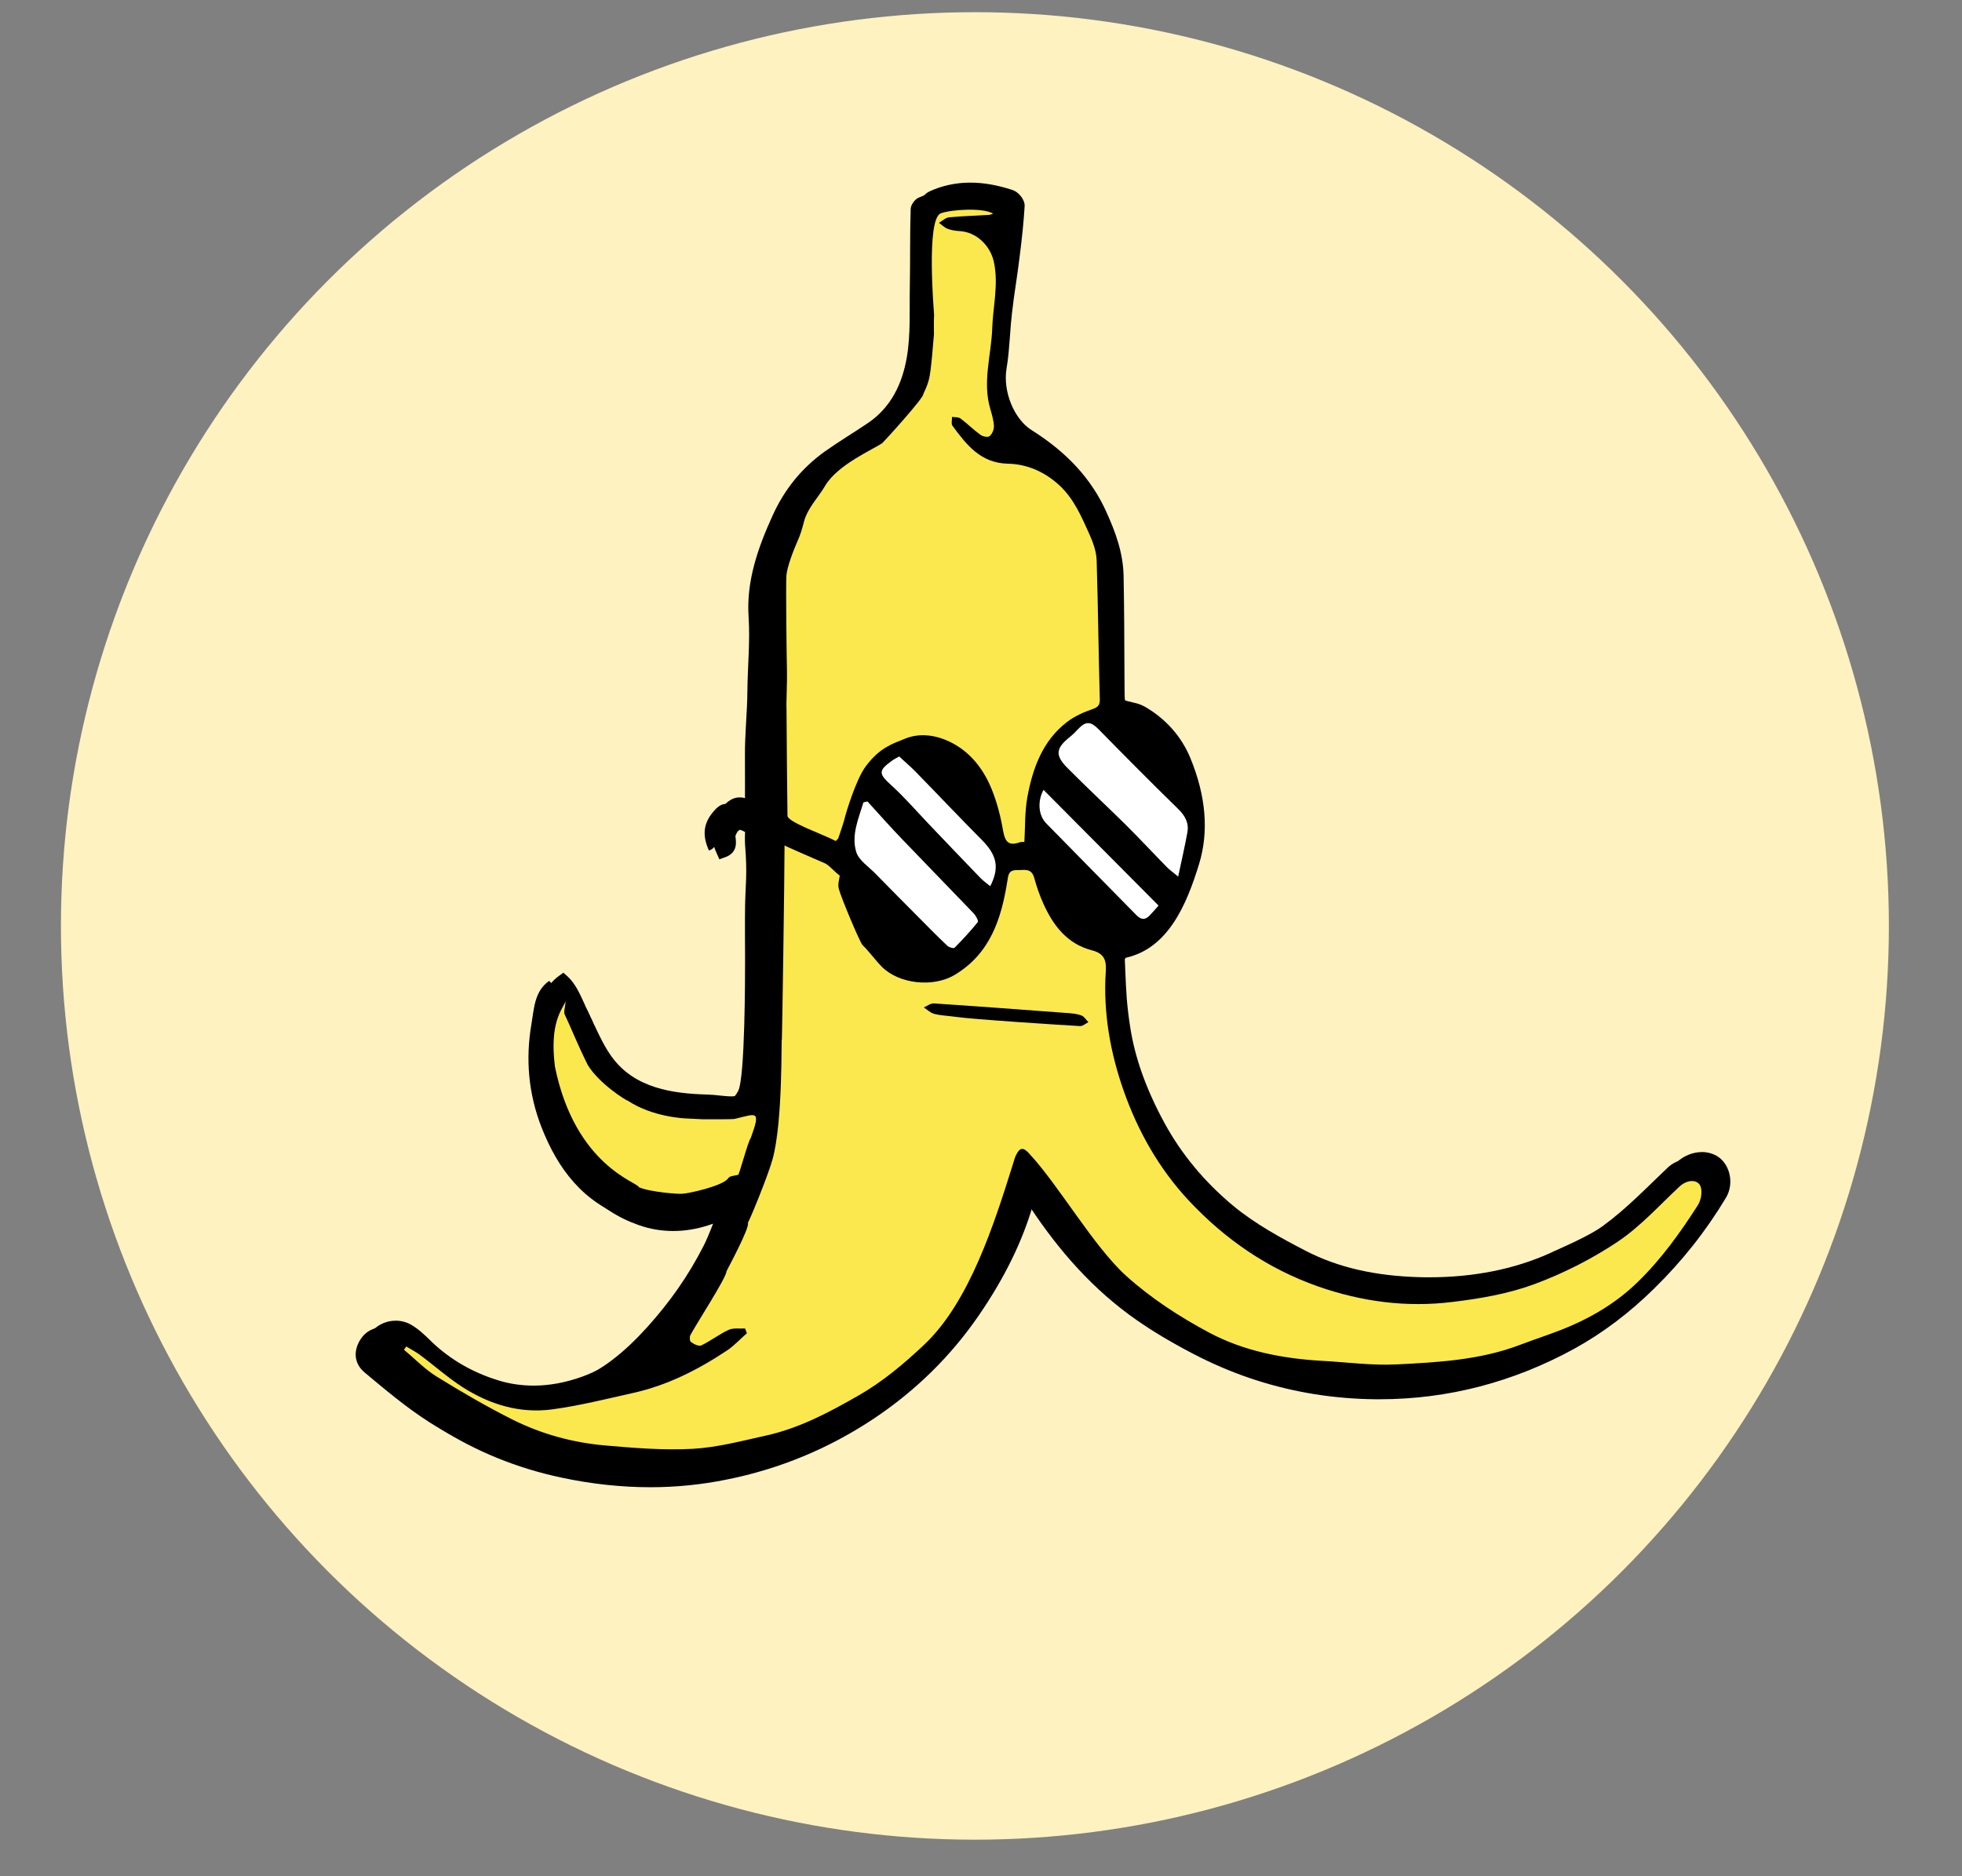 <?xml version="1.0" encoding="utf-8"?>
<!-- Generator: Adobe Illustrator 25.2.1, SVG Export Plug-In . SVG Version: 6.00 Build 0)  -->
<svg version="1.1" id="Calque_1" xmlns="http://www.w3.org/2000/svg" xmlns:xlink="http://www.w3.org/1999/xlink" x="0px" y="0px"
	 viewBox="0 0 161 154" style="enable-background:new 0 0 161 154;" xml:space="preserve">
<rect x="0" y="0" width="161" height="154" fill="#808080" stroke="none"/>
<style type="text/css">
	.st0{fill:#FDF2C0;}
	.st1{fill:#FBE84E;}
	.st2{fill:#FFFFFF;}
</style>
<circle class="st0" cx="80" cy="76" r="75"/>
<g>
	<path d="M53.38,122.07c-2.38,0-4.84-0.26-7.31-0.79c-3.65-0.77-7.05-2.16-10.09-4.11c-1.75-1.13-3.38-2.48-4.96-3.79l-0.33-0.27
		c-1.12-0.92-1.26-2.34-0.37-3.59c0.49-0.7,1.29-1.12,2.15-1.12c0.46,0,0.91,0.12,1.31,0.36c0.58,0.34,1.05,0.8,1.51,1.24l0.17,0.17
		c1.5,1.42,3.32,2.48,5.4,3.12c0.95,0.3,1.94,0.44,2.94,0.44c1.29,0,2.63-0.25,3.99-0.74c2.09-0.76,3.95-2.13,6.03-4.43
		c1.84-2.03,3.32-4.16,4.52-6.51c0.29-0.57,0.53-1.17,0.78-1.81c-0.36,0.12-0.71,0.24-1.05,0.35c-0.95,0.3-1.89,0.45-2.82,0.45
		c-0.97,0-1.93-0.16-2.85-0.49c-3.36-1.18-5.76-3.72-7.34-7.74c-1.1-2.81-1.4-5.77-0.87-8.81c0.03-0.18,0.06-0.38,0.09-0.56
		c0.17-1.15,0.36-2.47,1.59-3.34l0.36-0.26l0.34,0.3c0.63,0.57,1.03,1.46,1.38,2.24c0.08,0.19,0.16,0.37,0.25,0.53
		c0.13,0.27,0.26,0.55,0.39,0.83c0.08,0.2,0.17,0.38,0.26,0.56c0.37,0.79,0.8,1.69,1.37,2.47c1.88,2.57,5.01,2.99,7.81,3.07
		c0.36,0.01,0.7,0.04,1.03,0.08c0.33,0.03,0.64,0.07,0.93,0.07c0.65,0,0.97-0.17,1.22-0.67c0.23-0.45,0.49-3.44,0.5-10.35
		c0-0.52,0-1.03-0.01-1.57c-0.01-1.02-0.01-2.1,0.01-2.98c0.01-0.55,0.03-1.01,0.05-1.45c0.04-1.01,0.08-1.89-0.04-3.54
		c-0.02-0.26-0.02-0.58-0.02-0.83c-0.07-0.04-0.13-0.07-0.2-0.11c-0.22-0.13-0.62-0.36-0.79-0.38c-0.17,0.1-0.2,0.13-0.36,0.48
		c-0.01,0.03,0.01,0.16,0.02,0.25c0.04,0.35,0.12,1.17-0.86,1.52l-0.48,0.17l-0.21-0.47c-0.61-1.32-0.52-2.52,0.26-3.56
		c0.39-0.52,0.9-1.05,1.62-1.05c0.35,0,0.67,0.12,1.02,0.28v-0.72c0.01-0.99,0.01-1.93-0.01-2.91c-0.01-0.95,0.05-1.94,0.1-2.89
		c0.04-0.82,0.1-1.68,0.1-2.49c0.01-0.76,0.04-1.52,0.07-2.27c0.05-1.24,0.11-2.53,0.03-3.77c-0.21-3.22,0.91-6.18,2.04-8.64
		c1.03-2.25,2.48-4.03,4.44-5.44c0.69-0.5,1.42-0.96,2.11-1.41c0.5-0.32,1-0.64,1.49-0.97c1.54-1.05,2.52-2.72,2.91-4.98
		c0.24-1.37,0.23-2.83,0.23-4.24c0-0.51,0-1.02,0.01-1.53c0.02-0.89,0.02-1.77,0.02-2.65c0.01-1.22,0.01-2.47,0.05-3.71
		c0.02-0.52,0.47-1.17,0.96-1.4c1.05-0.48,2.18-0.72,3.35-0.72c1.09,0,2.23,0.2,3.48,0.61c0.47,0.16,1,0.77,0.98,1.31
		c-0.08,1.34-0.22,2.66-0.42,4.23c-0.08,0.7-0.19,1.4-0.29,2.11c-0.12,0.82-0.24,1.64-0.33,2.46c-0.07,0.61-0.12,1.22-0.16,1.82
		c-0.07,0.9-0.13,1.83-0.29,2.75c-0.3,1.87,0.63,4.13,2.07,5.03c2.91,1.83,4.92,4.02,6.13,6.72c0.71,1.57,1.37,3.29,1.41,5.23
		c0.05,2.63,0.06,5.31,0.07,7.91l0.01,1.47c0,0.39,0.01,0.76,0.04,0.84c0.06,0.04,0.43,0.13,0.79,0.21
		c0.31,0.07,0.59,0.18,0.84,0.32c1.7,0.98,2.99,2.43,3.72,4.19c1.29,3.12,1.54,6.06,0.72,8.73c-1.03,3.36-2.54,6.9-6,7.68
		c-0.03,0.03-0.07,0.08-0.09,0.12l0.04,0.97c0.07,1.63,0.11,2.71,0.39,4.53c0.38,2.53,1.29,5.11,2.8,7.9
		c1.4,2.58,3.3,4.87,5.64,6.82c1.84,1.53,4.05,2.72,5.98,3.72c2.63,1.36,5.68,2.06,9.34,2.16c0.26,0.01,0.52,0.01,0.78,0.01
		c3.64,0,6.97-0.66,9.89-1.97l0.21-0.1c1.72-0.77,3.5-1.57,5-2.66c1.43-1.04,2.75-2.31,4.02-3.55c0.4-0.39,0.8-0.77,1.19-1.15
		c0.57-0.54,1.33-0.85,2.09-0.85c0.5,0,0.97,0.15,1.35,0.41c0.99,0.71,1.27,2.24,0.61,3.34c-1.65,2.74-3.56,5.16-5.86,7.42
		c-2.09,2.06-4.25,3.68-6.58,4.97c-5.02,2.75-10.39,4.15-15.98,4.15h-0.31c-6.79-0.06-13.11-2.09-18.78-6.03
		c-3.31-2.3-6.22-5.38-8.9-9.41c-0.15-0.22-0.28-0.44-0.41-0.67c-0.87,3.07-2.35,6.11-4.5,9.24c-2.26,3.29-5.12,6.12-8.52,8.4
		c-3.71,2.49-7.8,4.19-12.16,5.06C57.58,121.86,55.47,122.07,53.38,122.07z"/>
	<path d="M139.57,95.45c-0.77-0.55-1.96-0.33-2.72,0.39c-1.72,1.63-3.37,3.36-5.27,4.75c-1.6,1.17-3.49,1.99-5.31,2.81
		c-3.46,1.55-7.16,2.1-10.92,2.01c-3.32-0.08-6.61-0.68-9.58-2.22c-2.12-1.1-4.26-2.28-6.08-3.79c-2.33-1.93-4.3-4.26-5.77-6.98
		c-1.38-2.56-2.44-5.22-2.86-8.08c-0.33-2.22-0.33-3.37-0.44-5.62c-0.01-0.21,0.27-0.58,0.48-0.62c3.36-0.73,4.75-4.4,5.63-7.31
		c0.87-2.84,0.41-5.68-0.7-8.35c-0.68-1.64-1.88-3-3.48-3.92c-0.21-0.12-0.44-0.2-0.68-0.26c-1.28-0.3-1.27-0.29-1.27-1.6
		c-0.01-3.12-0.02-6.25-0.08-9.37c-0.03-1.77-0.63-3.4-1.36-5.01c-1.27-2.82-3.35-4.85-5.92-6.47c-1.71-1.08-2.65-3.58-2.33-5.59
		c0.24-1.5,0.27-3.03,0.44-4.55c0.17-1.52,0.43-3.04,0.62-4.57c0.17-1.4,0.33-2.8,0.41-4.2c0.02-0.25-0.33-0.66-0.59-0.75
		c-2.14-0.71-4.3-0.87-6.42,0.08c-0.3,0.13-0.63,0.59-0.64,0.91c-0.07,2.11-0.03,4.23-0.07,6.35c-0.04,1.96,0.08,3.94-0.25,5.85
		c-0.36,2.1-1.26,4.06-3.14,5.35c-1.19,0.81-2.42,1.54-3.59,2.37c-1.88,1.35-3.28,3.07-4.26,5.21c-1.23,2.69-2.19,5.44-1.99,8.37
		c0.13,2.01-0.08,4.05-0.1,6.07c-0.01,1.75-0.22,3.61-0.2,5.37c0.01,1.48,0,2.9,0,4.48c-1.28-0.48-1.72-1.11-2.75,0.26
		c-0.71,0.93-0.7,1.92-0.2,2.99c0.87-0.31,0.32-1.02,0.52-1.48c0.21-0.46,0.3-0.58,0.65-0.77c0.43-0.23,1.31,0.48,1.79,0.68
		c0,0-0.03,0.68,0,1.12c0.2,2.4,0.03,3.23,0,5.04c-0.02,1.34,0,3.14,0,4.48c0,1.21,0,9.53-0.56,10.65
		c-0.72,1.45-2.17,0.86-3.69,0.82c-3.14-0.08-6.28-0.61-8.25-3.3c-0.58-0.79-1.01-1.66-1.42-2.54c-0.1-0.19-0.18-0.38-0.27-0.58
		c-0.13-0.27-0.25-0.55-0.39-0.82c-0.39-0.81-0.8-1.97-1.5-2.6c-1.21,0.86-1.23,2.26-1.45,3.54c-0.5,2.9-0.24,5.77,0.84,8.51
		c1.33,3.39,3.41,6.14,7.01,7.41c1.75,0.62,3.54,0.59,5.32,0.04c0.68-0.21,1.36-0.45,2.19-0.73c-0.43,1.04-0.76,2.05-1.24,2.99
		c-1.23,2.42-2.76,4.6-4.6,6.64c-1.8,1.99-3.77,3.68-6.26,4.59c-2.34,0.85-4.81,1.07-7.28,0.31c-2.12-0.66-4-1.72-5.62-3.25
		c-0.5-0.48-1-0.98-1.59-1.33c-0.95-0.56-2.12-0.25-2.72,0.59c-0.68,0.96-0.66,2.07,0.27,2.84c1.69,1.41,3.38,2.84,5.22,4.02
		c3.03,1.95,6.36,3.28,9.9,4.03c4.43,0.94,8.86,1.06,13.33,0.18c4.34-0.86,8.31-2.52,11.96-4.97c3.31-2.22,6.13-4.98,8.37-8.25
		c2.06-3,3.72-6.24,4.62-9.82c0.03-0.11,0.11-0.21,0.23-0.42c0.35,0.61,0.64,1.16,0.99,1.68c2.38,3.59,5.19,6.79,8.75,9.26
		c5.55,3.85,11.7,5.86,18.47,5.92c5.69,0.05,11.05-1.35,16.03-4.08c2.37-1.3,4.5-2.95,6.46-4.88c2.24-2.21,4.16-4.63,5.77-7.31
		C140.56,97.17,140.3,95.97,139.57,95.45z"/>
	<path d="M94.32,75.16c-0.36,0.37-0.69,0.36-1.07-0.03c-2.46-2.52-4.93-5.01-7.39-7.52c-0.66-0.68-0.75-1.83-0.24-2.77
		c3.12,3.14,6.24,6.27,9.44,9.5C94.84,74.59,94.59,74.88,94.32,75.16z"/>
	<path d="M96.68,66.39c0.57,0.55,0.91,1.14,0.77,1.91c-0.21,1.17-0.48,2.33-0.76,3.65c-0.4-0.33-0.69-0.53-0.94-0.77
		c-1.13-1.15-2.23-2.34-3.38-3.48c-1.59-1.58-3.22-3.09-4.8-4.68c-1.02-1.03-0.93-1.6,0.22-2.52c0.26-0.21,0.48-0.45,0.71-0.68
		c0.61-0.63,1.01-0.59,1.64,0.04C92.31,62.04,94.47,64.23,96.68,66.39z"/>
	<path d="M75.93,67.45c-1.05-1.06-2.04-2.19-3.16-3.17c-1.13-1-1.18-1.25,0.05-2.11c0.19-0.13,0.41-0.23,0.59-0.34
		c0.5,0.45,0.99,0.85,1.43,1.29c1.88,1.88,3.74,3.78,5.64,5.64c1.33,1.29,1.58,2.31,0.75,3.88c-0.28-0.22-0.58-0.42-0.83-0.67
		C78.91,70.49,77.42,68.97,75.93,67.45z"/>
	<path d="M80.17,75.64c-0.62,0.75-1.3,1.46-2,2.15c-0.08,0.08-0.48-0.03-0.62-0.16c-0.94-0.87-1.86-1.78-2.77-2.68
		c-1.14-1.11-2.28-2.21-3.4-3.33c-0.59-0.59-1.45-1.11-1.67-1.82c-0.44-1.41,0.21-2.78,0.62-4.12c0.11-0.03,0.23-0.05,0.34-0.08
		c0.98,1.04,1.95,2.09,2.95,3.11c2.06,2.08,4.14,4.14,6.19,6.22C80,75.11,80.24,75.55,80.17,75.64z"/>
	<path d="M88.79,82.22c-0.36-0.13-0.77-0.17-1.15-0.2c-3.71-0.28-7.41-0.55-11.12-0.8c-0.27-0.02-0.56,0.22-0.84,0.34
		c0.28,0.18,0.53,0.45,0.84,0.53c0.5,0.13,1.03,0.15,1.79,0.25c-0.16,0.12-0.31,0.24-0.45,0.36c1.74,0.16,3.49,0.21,5.22,0.43
		c0.48-0.27,1-0.44,1.65-0.33c1.3,0.21,2.63,0.25,3.95,0.32c0.22,0.01,0.47-0.21,0.7-0.33C89.18,82.58,89.03,82.31,88.79,82.22z"/>
	<path class="st1" d="M139.58,97.49c-0.17-0.72-1.1-0.71-1.75-0.11c-1.66,1.55-3.21,3.28-5.07,4.53c-2.12,1.42-4.47,2.61-6.87,3.5
		c-2.12,0.78-4.42,1.18-6.68,1.45c-3.76,0.47-7.45-0.01-11.05-1.27c-4.14-1.46-7.64-3.87-10.62-7.06c-2.44-2.62-4.17-5.69-5.34-9.02
		c-1.1-3.14-1.68-6.42-1.46-9.78c0.06-0.88-0.11-1.47-1.14-1.73c-2.03-0.52-3.19-2.05-4-3.87c-0.3-0.67-0.54-1.37-0.73-2.07
		c-0.23-0.85-0.85-0.63-1.43-0.64c-0.67-0.01-0.7,0.38-0.78,0.91c-0.49,3.09-1.41,5.96-4.34,7.7c-1.74,1.03-4.53,0.75-5.96-0.68
		c-0.55-0.56-1.01-1.22-1.58-1.78c-0.23-0.23-1.78-3.95-1.95-4.62c-0.1-0.39,0.06-0.86,0.08-1.08c-0.41-0.29-0.87-0.86-1.22-1.01
		c-0.9-0.39-3.19-1.38-3.31-1.47c0,2.48-0.2,15.92-0.22,15.93c-0.07-0.32,0.11,6.71-0.77,9.85c-0.41,1.46-1.93,5.12-2.02,5.19
		c0.21,0.36-1.78,4-1.75,3.98c0,0.54-2.65,4.57-3,5.32c0.01,0.03-0.06,0.38,0.07,0.48c0.23,0.18,0.66,0.39,0.86,0.29
		c0.77-0.37,1.47-0.92,2.25-1.28c0.38-0.17,0.89-0.08,1.34-0.11c0.05,0.13,0.1,0.26,0.15,0.39c-0.54,0.47-1.03,1.01-1.62,1.41
		c-2.39,1.59-4.93,2.88-7.75,3.5c-2.19,0.49-4.38,1.04-6.6,1.34c-2.66,0.36-5.14-0.4-7.37-1.83c-1.24-0.8-2.34-1.79-3.53-2.67
		c-0.34-0.25-0.72-0.44-1.08-0.66c-0.06,0.09-0.13,0.18-0.19,0.27c0.89,0.73,1.7,1.59,2.67,2.19c2.03,1.26,4.11,2.47,6.24,3.54
		c2.38,1.19,4.94,1.89,7.58,2.12c2.39,0.21,4.8,0.41,7.19,0.28c2.02-0.11,4.03-0.65,6.03-1.09c2.72-0.6,5.15-1.89,7.54-3.26
		c1.99-1.13,3.74-2.6,5.4-4.16c3.76-3.52,5.8-10.01,7.34-14.92c0.07-0.22,0.13-0.47,0.23-0.67c0.33-0.67,0.6-0.67,1.1-0.12
		c2.43,2.62,5.29,7.63,7.94,10.02c2.04,1.84,4.42,3.39,6.85,4.68c2.85,1.51,6.03,2.12,9.27,2.3c2.02,0.11,4.05,0.39,6.06,0.29
		c3.42-0.17,6.87-0.36,10.13-1.6c1.36-0.52,2.75-0.95,4.08-1.52c2.08-0.89,3.97-2.06,5.61-3.66c1.93-1.88,3.47-4.04,4.91-6.28
		C139.57,98.53,139.69,97.92,139.58,97.49z M88.63,84.22c-1.3-0.07-8.93-0.56-10.22-0.76c-0.75-0.1-1.28-0.11-1.77-0.25
		c-0.3-0.08-0.55-0.34-0.83-0.52c0.27-0.12,0.56-0.35,0.83-0.33c3.65,0.24,7.3,0.52,10.96,0.79c0.39,0.03,0.78,0.06,1.14,0.2
		c0.23,0.08,0.39,0.36,0.57,0.55C89.09,84.01,88.85,84.23,88.63,84.22z"/>
	<path class="st1" d="M64.58,55.12c0.02,0.65-0.07,2.97-0.04,2.96c0,1.63,0.07,8.21,0.08,8.88c0.01,0.52,2.88,1.5,3.96,2.07
		c0.07-0.07,0.13-0.13,0.2-0.2c0.2-0.63,0.44-1.24,0.59-1.88c0.05-0.2,0.87-2.99,1.68-4.06c1.15-1.54,2.19-1.84,3.22-2.26
		c1.06-0.43,2.19-0.34,3.22,0.06c1.87,0.73,3.12,2.21,3.88,4.07c0.44,1.08,0.74,2.25,0.94,3.41c0.16,0.91,0.45,1.29,1.35,0.97
		c0.13-0.04,0.28-0.03,0.4-0.04c0.07-1.24,0.03-2.47,0.24-3.65c0.44-2.4,1.26-4.66,3.26-6.19c0.61-0.47,1.35-0.8,2.07-1.05
		c0.44-0.15,0.62-0.3,0.62-0.77C90.14,53.6,90.11,49.8,89.99,46c-0.02-0.75-0.31-1.52-0.62-2.21C88.74,42.4,88.15,41,87,39.9
		c-1.24-1.17-2.71-1.81-4.29-1.84c-2.24-0.05-3.39-1.54-4.55-3.11c-0.12-0.16-0.03-0.48-0.04-0.73c0.24,0.04,0.53,0,0.7,0.13
		c0.56,0.42,1.06,0.92,1.62,1.33c0.2,0.15,0.61,0.24,0.76,0.12c0.21-0.16,0.37-0.54,0.36-0.82c-0.02-0.47-0.16-0.94-0.29-1.39
		c-0.67-2.23,0.07-4.41,0.15-6.62c0.06-1.83,0.54-3.65,0.13-5.5c-0.3-1.33-1.44-2.42-2.78-2.5c-0.34-0.02-0.7-0.07-1.01-0.19
		c-0.26-0.1-0.47-0.32-0.71-0.49c0.27-0.16,0.54-0.42,0.83-0.45c1.09-0.11,2.18-0.13,3.27-0.2c0.11-0.01,0.21-0.06,0.35-0.1
		c-0.81-0.52-3.49-0.34-4.3-0.03c-1.23,0.47-0.55,8.19-0.55,8.34c-0.03,0.55-0.01,1.1-0.01,1.59c-0.1,1.12-0.2,2.54-0.35,3.4
		c-0.03,0.16-0.09,0.61-0.52,1.49c0.09,0.28-3.27,3.96-3.36,4.03c-0.69,0.5-3.68,1.76-4.71,3.53c-0.57,0.97-1.43,1.8-1.73,2.94
		c-0.15,0.59-0.31,1.13-0.57,1.69c-0.26,0.59-0.82,2-0.87,2.74C64.48,48.1,64.55,54.23,64.58,55.12z"/>
	<path class="st1" d="M52.42,97.44c0.85,0.4,3.33,0.59,3.58,0.54c0.4,0,3.36-0.63,3.76-1.28c0.12-0.19,0.53-0.19,0.81-0.27
		c0.07,0.08,0.82-2.79,1.04-3.03c0.84-2.33,0.49-1.99-1.33-1.56c-0.18,0.04-2.38,0.03-2.59,0.03c-0.24,0-1.03-0.06-1.22-0.06
		c-0.38-0.01-2.91-0.13-4.93-1.45c-0.2-0.05-2.35-1.4-3.3-2.93c-0.85-1.7-1.35-3.01-1.9-4.16c-0.1-0.22,0.03-0.55,0.08-1.09
		c-0.26,0.66-1.35,1.7-0.88,5.38C47.21,95.74,52.4,97.05,52.42,97.44z"/>
	<path class="st2" d="M96.68,71.95c0.28-1.33,0.55-2.48,0.76-3.65c0.13-0.77-0.2-1.36-0.77-1.91c-2.2-2.15-4.37-4.34-6.53-6.54
		c-0.62-0.63-1.03-0.68-1.64-0.04c-0.23,0.24-0.45,0.48-0.71,0.68c-1.15,0.92-1.23,1.49-0.22,2.52c1.57,1.59,3.21,3.11,4.8,4.68
		c1.15,1.14,2.25,2.33,3.38,3.48C95.99,71.42,96.29,71.62,96.68,71.95z"/>
	<path class="st2" d="M70.85,65.86c-0.39,1.32-1.01,2.67-0.59,4.06c0.21,0.7,1.03,1.22,1.59,1.8c1.07,1.1,2.16,2.19,3.24,3.28
		c0.88,0.89,1.75,1.78,2.65,2.63c0.14,0.13,0.52,0.24,0.59,0.16c0.67-0.67,1.31-1.37,1.91-2.11c0.07-0.08-0.16-0.52-0.34-0.71
		c-1.96-2.05-3.95-4.08-5.91-6.13c-0.96-1-1.88-2.04-2.81-3.06C71.07,65.81,70.96,65.83,70.85,65.86z"/>
	<path class="st2" d="M81.26,72.74c0.78-1.55,0.55-2.55-0.72-3.83c-1.82-1.83-3.59-3.71-5.39-5.55c-0.42-0.44-0.89-0.82-1.36-1.27
		c-0.17,0.1-0.39,0.2-0.57,0.33c-1.18,0.84-1.13,1.09-0.04,2.07c1.06,0.97,2.01,2.07,3.01,3.12c1.42,1.49,2.85,2.99,4.28,4.47
		C80.71,72.32,80.99,72.52,81.26,72.74z"/>
	<path class="st2" d="M95.07,74.33c-3.21-3.23-6.32-6.36-9.44-9.5c-0.51,0.94-0.43,2.1,0.24,2.77c2.46,2.52,4.93,5.01,7.39,7.52
		c0.39,0.39,0.71,0.4,1.07,0.03C94.59,74.88,94.84,74.59,95.07,74.33z"/>
</g>
</svg>
